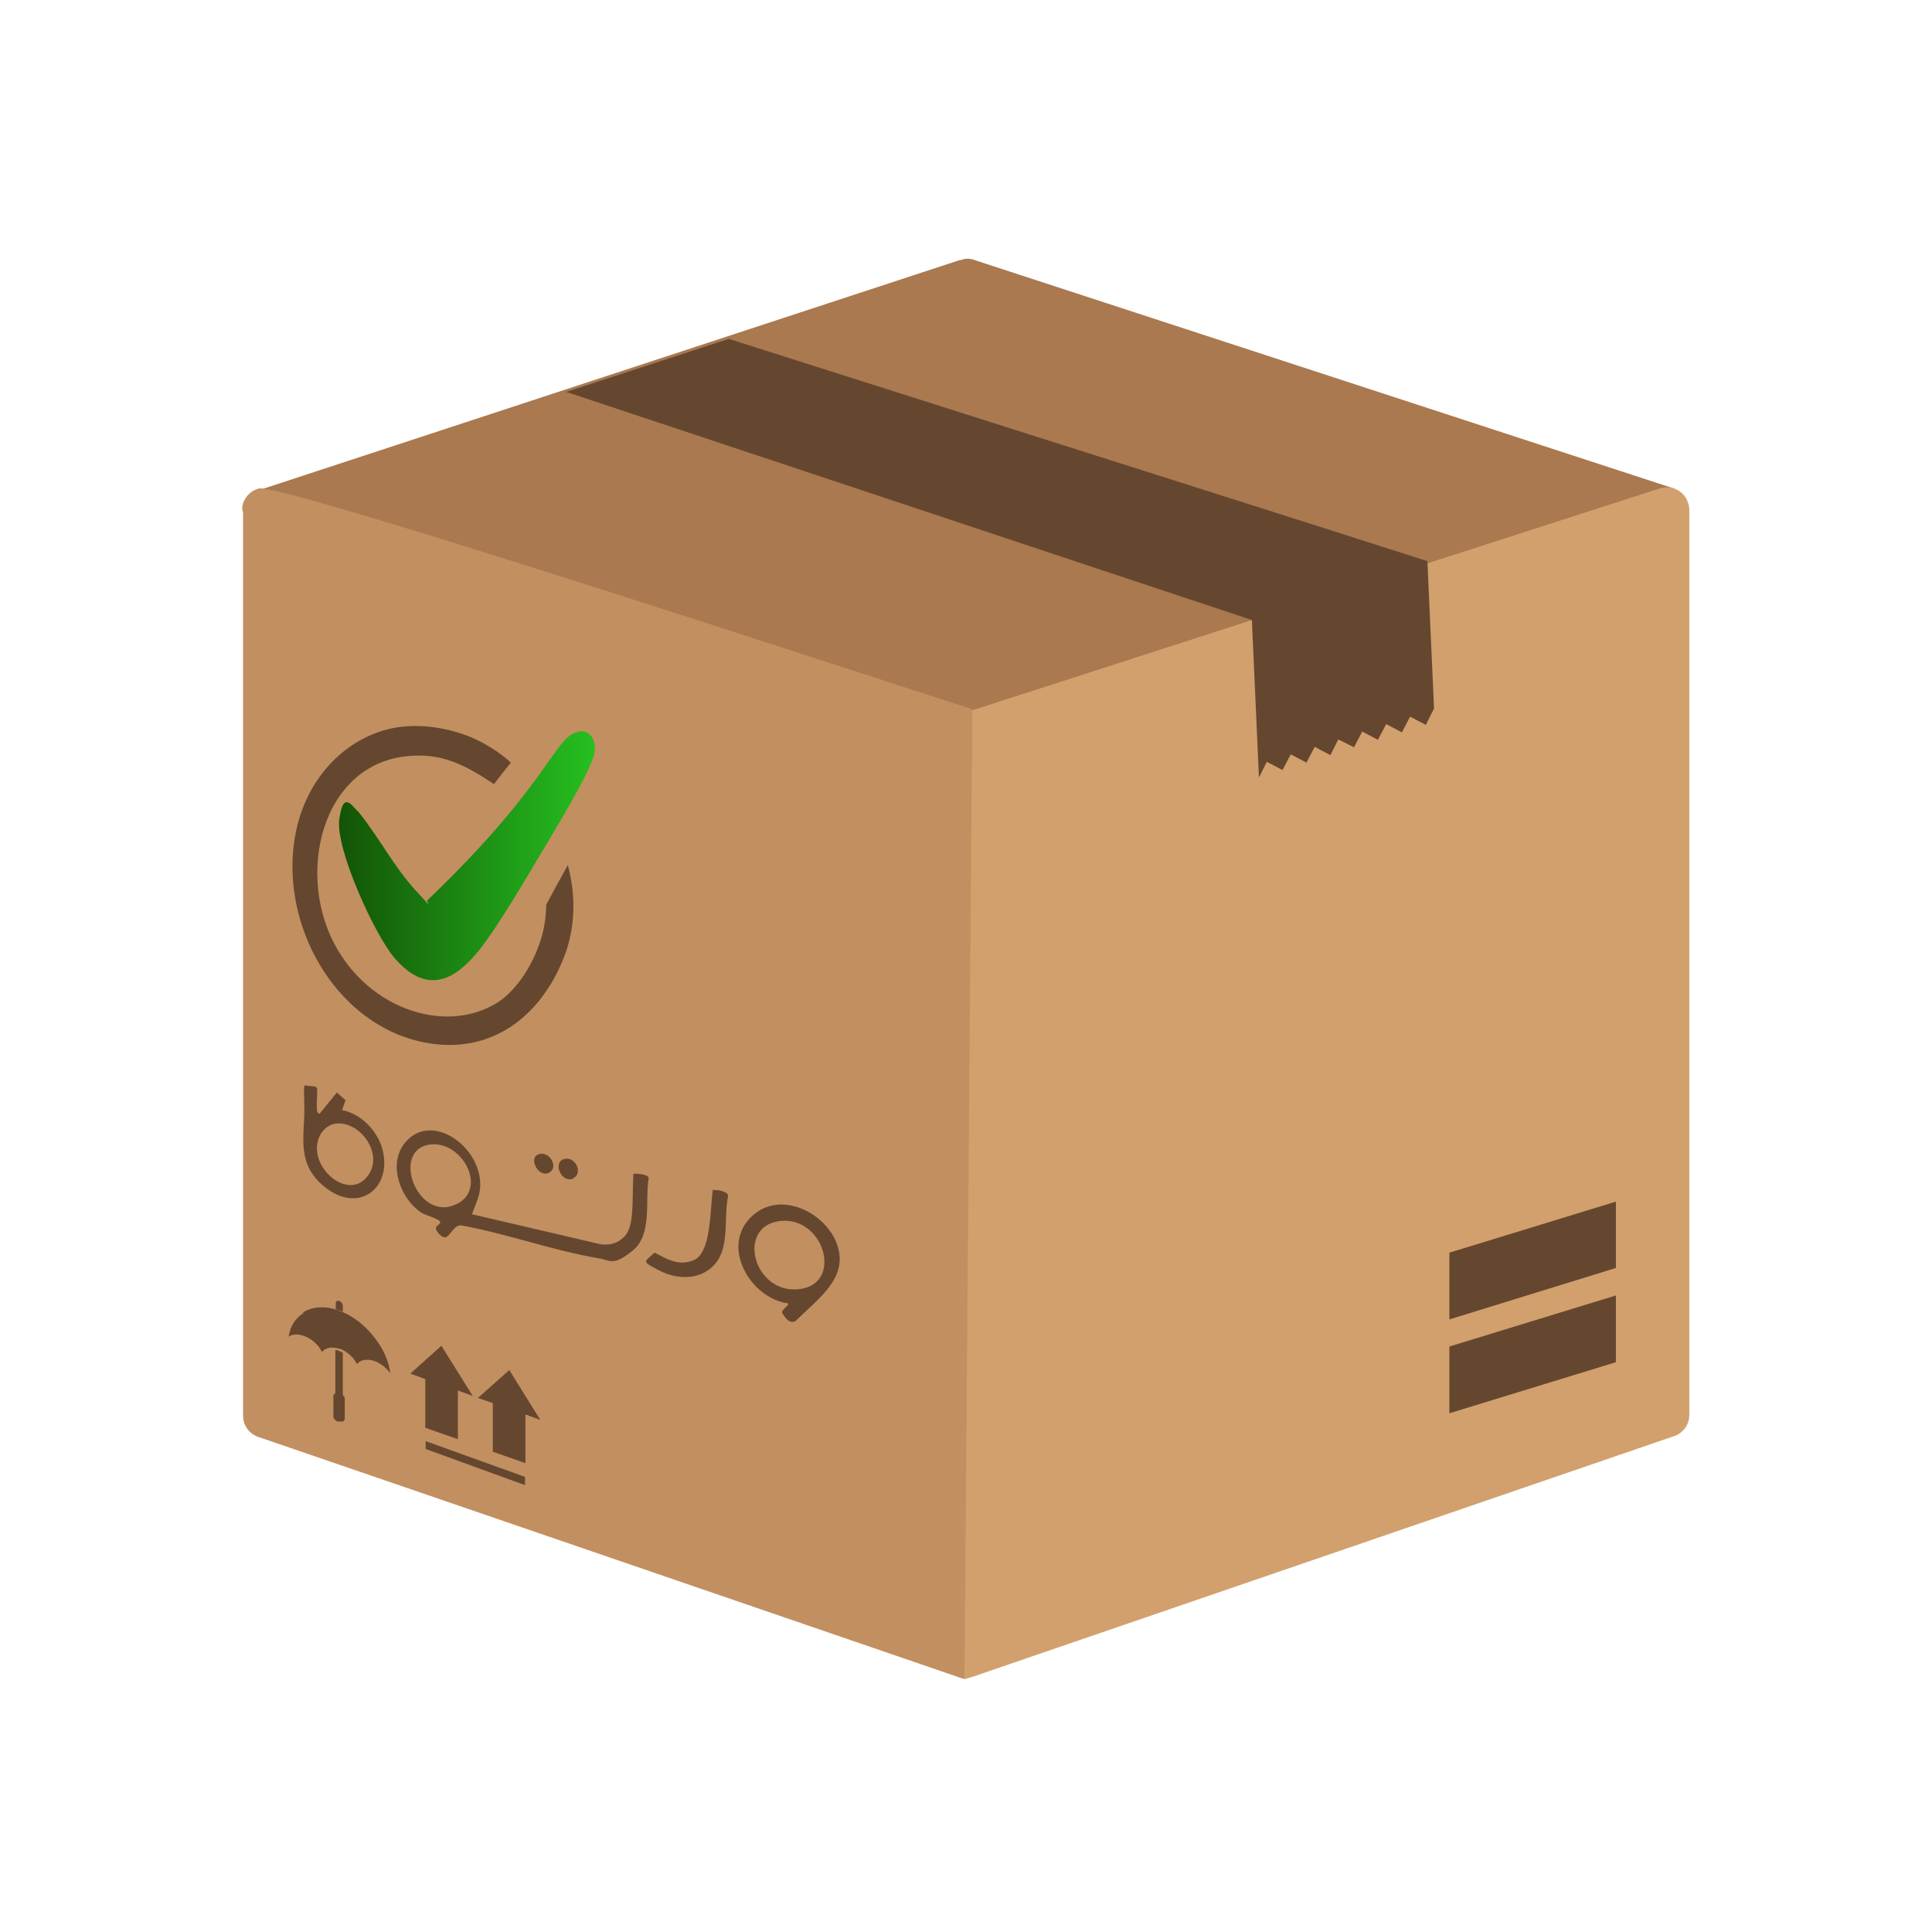 <?xml version="1.0" encoding="UTF-8"?>
<svg id="Layer_1" xmlns="http://www.w3.org/2000/svg" version="1.1" xmlns:xlink="http://www.w3.org/1999/xlink" viewBox="0 0 492 492">
  <!-- Generator: Adobe Illustrator 29.0.1, SVG Export Plug-In . SVG Version: 2.1.0 Build 192)  -->
  <defs>
    <style>
      .st0 {
        fill: #c28f60;
      }

      .st0, .st1, .st2, .st3 {
        fill-rule: evenodd;
      }

      .st1 {
        fill: #d2a06d;
      }

      .st2, .st4 {
        fill: #654730;
      }

      .st3 {
        fill: #aa7950;
      }

      .st5 {
        fill: url(#linear-gradient);
      }
    </style>
    <linearGradient id="linear-gradient" x1="86.4" y1="217.9" x2="151.5" y2="217.9" gradientUnits="userSpaceOnUse">
      <stop offset="0" stop-color="#135407"/>
      <stop offset="1" stop-color="#26c020"/>
    </linearGradient>
  </defs>
  <g id="Layer_11" data-name="Layer_1">
    <polygon class="st0" points="236.6 177.6 253.9 177.6 253.9 421.3 245.7 427.6 236.6 424.3 236.6 177.6"/>
    <path class="st3" d="M244.5,66.2l-178.2,58.5c.5,0,.3,1.7.8,1.7,2,0,3-.2,4.1,1.3l1.7.9,15.9,2.2,158.9,50h.3l167.3-53.1,8.2-1.3c.7-.3,2.3-1.9,3.1-1.9l-178.2-58.2c-1.2-.5-2.6-.6-3.9,0h0Z"/>
    <path class="st0" d="M61.9,130.3v230.2c0,2.6,1.7,4.8,4.1,5.5l178.1,61.1c.3.1.6.2.8.3h.4l2-246.9c-19.3-6.1-175.4-57.6-181.4-56.1h0c-.7.2-1.3.5-1.9.9-.7.5-1.3,1.2-1.7,2-.2.3-.3.6-.4.9,0,.3-.2.6-.2.9h0v.9h0l.2.3Z"/>
    <g>
      <g>
        <path class="st2" d="M85.5,343.8c.6,0,1.2.4,1.8.7h0v10.8c.3.2.5.5.5.8v5c0,.5-.2.9-.7.9h-1.1c-.5-.2-1-.6-1.1-1.2v-5c0-.5,0-.9.5-.9v-11.2h0ZM85.5,333.3v-1.4c0-.5.4-.8.9-.6.5.2.9.7.9,1.3v1.4h0c-.6-.2-1.2-.4-1.8-.6h0Z"/>
        <path class="st2" d="M77.3,334.4c-2,1.2-3.4,3.3-3.8,6,1.7-1.2,4.7-.4,6.9,1.7.7.7,1.2,1.4,1.6,2.2.9-1.2,2.7-1.4,4.5-.8h.2c1,.4,1.9,1.1,2.7,1.8.6.6,1.2,1.4,1.5,2.1.9-1.2,2.7-1.4,4.5-.8,1.5.6,3,1.7,4,3.1-.4-3.1-1.8-6.2-3.9-8.9-5.1-6.8-13.2-9.8-18.3-6.6v.2Z"/>
      </g>
      <g>
        <polygon class="st2" points="116.6 366.5 116.6 354.1 120.4 355.5 112.4 342.7 104.5 349.8 108.3 351.2 108.3 363.6 116.6 366.5"/>
        <polygon class="st2" points="133.8 372.6 133.8 360.2 137.6 361.6 129.7 348.9 121.7 356 125.5 357.3 125.5 369.7 133.8 372.6"/>
      </g>
      <polygon class="st2" points="108.4 367 108.4 369 133.7 378.2 133.7 376.1 108.4 367"/>
    </g>
    <path class="st1" d="M247.5,194.4l-1.9,233.2c.2,0,2.1-.6,2.4-.7l178.1-61.1c2.4-.7,4.1-2.9,4.1-5.5v-230.4c0-1.2-.4-2.3-1-3.3-1-1.5-2.8-2.5-4.7-2.5h0c-.8,0-1.5.2-2.2.4-98.8,31.9-93.7,30.2-174.4,56.3h-.3v13.6q-.1,0,0,0Z"/>
    <polygon class="st2" points="320.6 198 320.6 198 322.6 194 326.6 196.1 328.7 192.1 332.7 194.2 334.8 190.2 338.8 192.3 340.8 188.3 344.8 190.3 346.9 186.3 350.9 188.4 353 184.4 357 186.5 359.1 182.5 363.1 184.6 365.1 180.6 365.2 180.6 363.5 142.9 334.4 133.6 185.6 86.3 144.2 99.8 318.8 157.9 320.6 198"/>
    <polygon class="st2" points="369.1 342.9 411.5 329.9 411.5 346.9 369.1 359.9 369.1 342.9"/>
    <polygon class="st2" points="369.1 319 411.5 306 411.5 322.9 369.1 336 369.1 319"/>
  </g>
  <path class="st5" d="M147.2,186.3c3.3-.7,4.7,2.6,4.2,5.4-.8,4.7-11.1,21.3-14.1,26.4s-5.6,9.4-8.5,14c-6.5,10.1-16,26.1-28.3,11.9-5.1-5.9-15.1-27.9-14.1-35.3s3-3.7,5-1.8c5.1,6.3,8.9,13.8,14.4,19.8s2.4,2.7,3.1,2.5c9-8.6,17.6-17.7,25.2-27.6s9.4-14.4,13-15.2Z"/>
  <path class="st4" d="M144,242.7c-1,2.9-6.5,17.7-21.2,22.2-10,3-18.8-.4-21.6-1.5-18.8-7.9-29.5-30.4-26.1-50.2,2.3-13.6,11.2-23.8,22.6-27.2,10.5-3.1,20.7,1.1,22.4,1.8,4.6,2,7.9,4.5,10,6.4-1.4,1.8-2.9,3.6-4.3,5.5-5.2-3.5-10.6-6.7-17-7.2-24.8-1.8-33.4,26.1-24.7,45.7,8.3,18.5,29.1,25.6,42.6,17.1,4.9-3.1,9.6-10.2,11.5-17.7.7-2.9.9-5.4.9-7.2,1.8-3.4,3.6-6.7,5.5-10.1,1,3.7,2.9,12.5-.6,22.5Z"/>
  <path class="st4" d="M119.7,309.1l33.4,7.8c2.3.2,4-.2,5.7-1.8s2-4.1,2.2-6.8.1-6.4.3-9.4c.9,0,3.6,0,3.9,1.1-1,5.7,1,14.4-4.1,18.5s-5.6,2.4-8.8,1.9c-11.4-1.9-23.1-6.2-34.6-8.3-1.8-.5-2.9,2.3-4,2.9s-2.8-1.6-2.7-2.3,1.5-1,1-1.7-3.9-1.6-4.9-2.3c-5-3.5-8.2-11.7-4.4-17.1,7.2-10.2,23.1,2.5,18.9,13.9s-1.6,2.4-2,3.8ZM109.2,291.5c-9.4,1.6-3.2,18.9,6.2,15.5s2.5-16.9-6.2-15.5Z"/>
  <path class="st4" d="M200.6,331.9c-9.3-1.3-16.9-13.9-9.7-21.6s19.4-1.7,22.3,6.7-4.6,13.5-10.6,19.4c-1.5.9-2.7-.9-3.4-2-.4-.8,1.9-2,1.5-2.5ZM198.2,311c-10.7,1.7-6.2,18.6,5.3,17.3s6.3-19.1-5.3-17.3Z"/>
  <path class="st4" d="M80.8,283.2c0,.1.5.5.6.4l4.4-5.4,2.2,2-.9,2.5c4.8.9,9,5.2,10.3,10,2.5,9.6-5.6,16.2-14,10.1s-5.7-13.7-5.9-21.1,0-3.5,0-5.3l2.8.3c.2,0,.5.6.5.7,0,1.3-.3,4.7,0,5.7ZM85.8,286.1c-1.9.1-3.6,1.5-4.4,3.2-3.4,7.2,6.5,16.3,11.7,10.8s-1-14.5-7.4-14Z"/>
  <path class="st4" d="M182,303.1c.7-.2,3.7.4,3.4,1.6-1.1,5.2.4,12.4-3,16.8s-9.5,4.6-14.4,2.1-3.9-2.2-1.3-4.6c3.3,1.7,6.2,3.5,10,1.9s4.1-10,4.5-14.7.3-2.9.8-3.1Z"/>
  <path class="st4" d="M143.9,295.1c2.8-.5,4.9,4,1.6,5.2-3,.5-4.7-4.7-1.6-5.2Z"/>
  <path class="st4" d="M137.3,293.9c2.8-.8,5.1,3.6,2.4,4.8s-5.3-4-2.4-4.8Z"/>
</svg>
